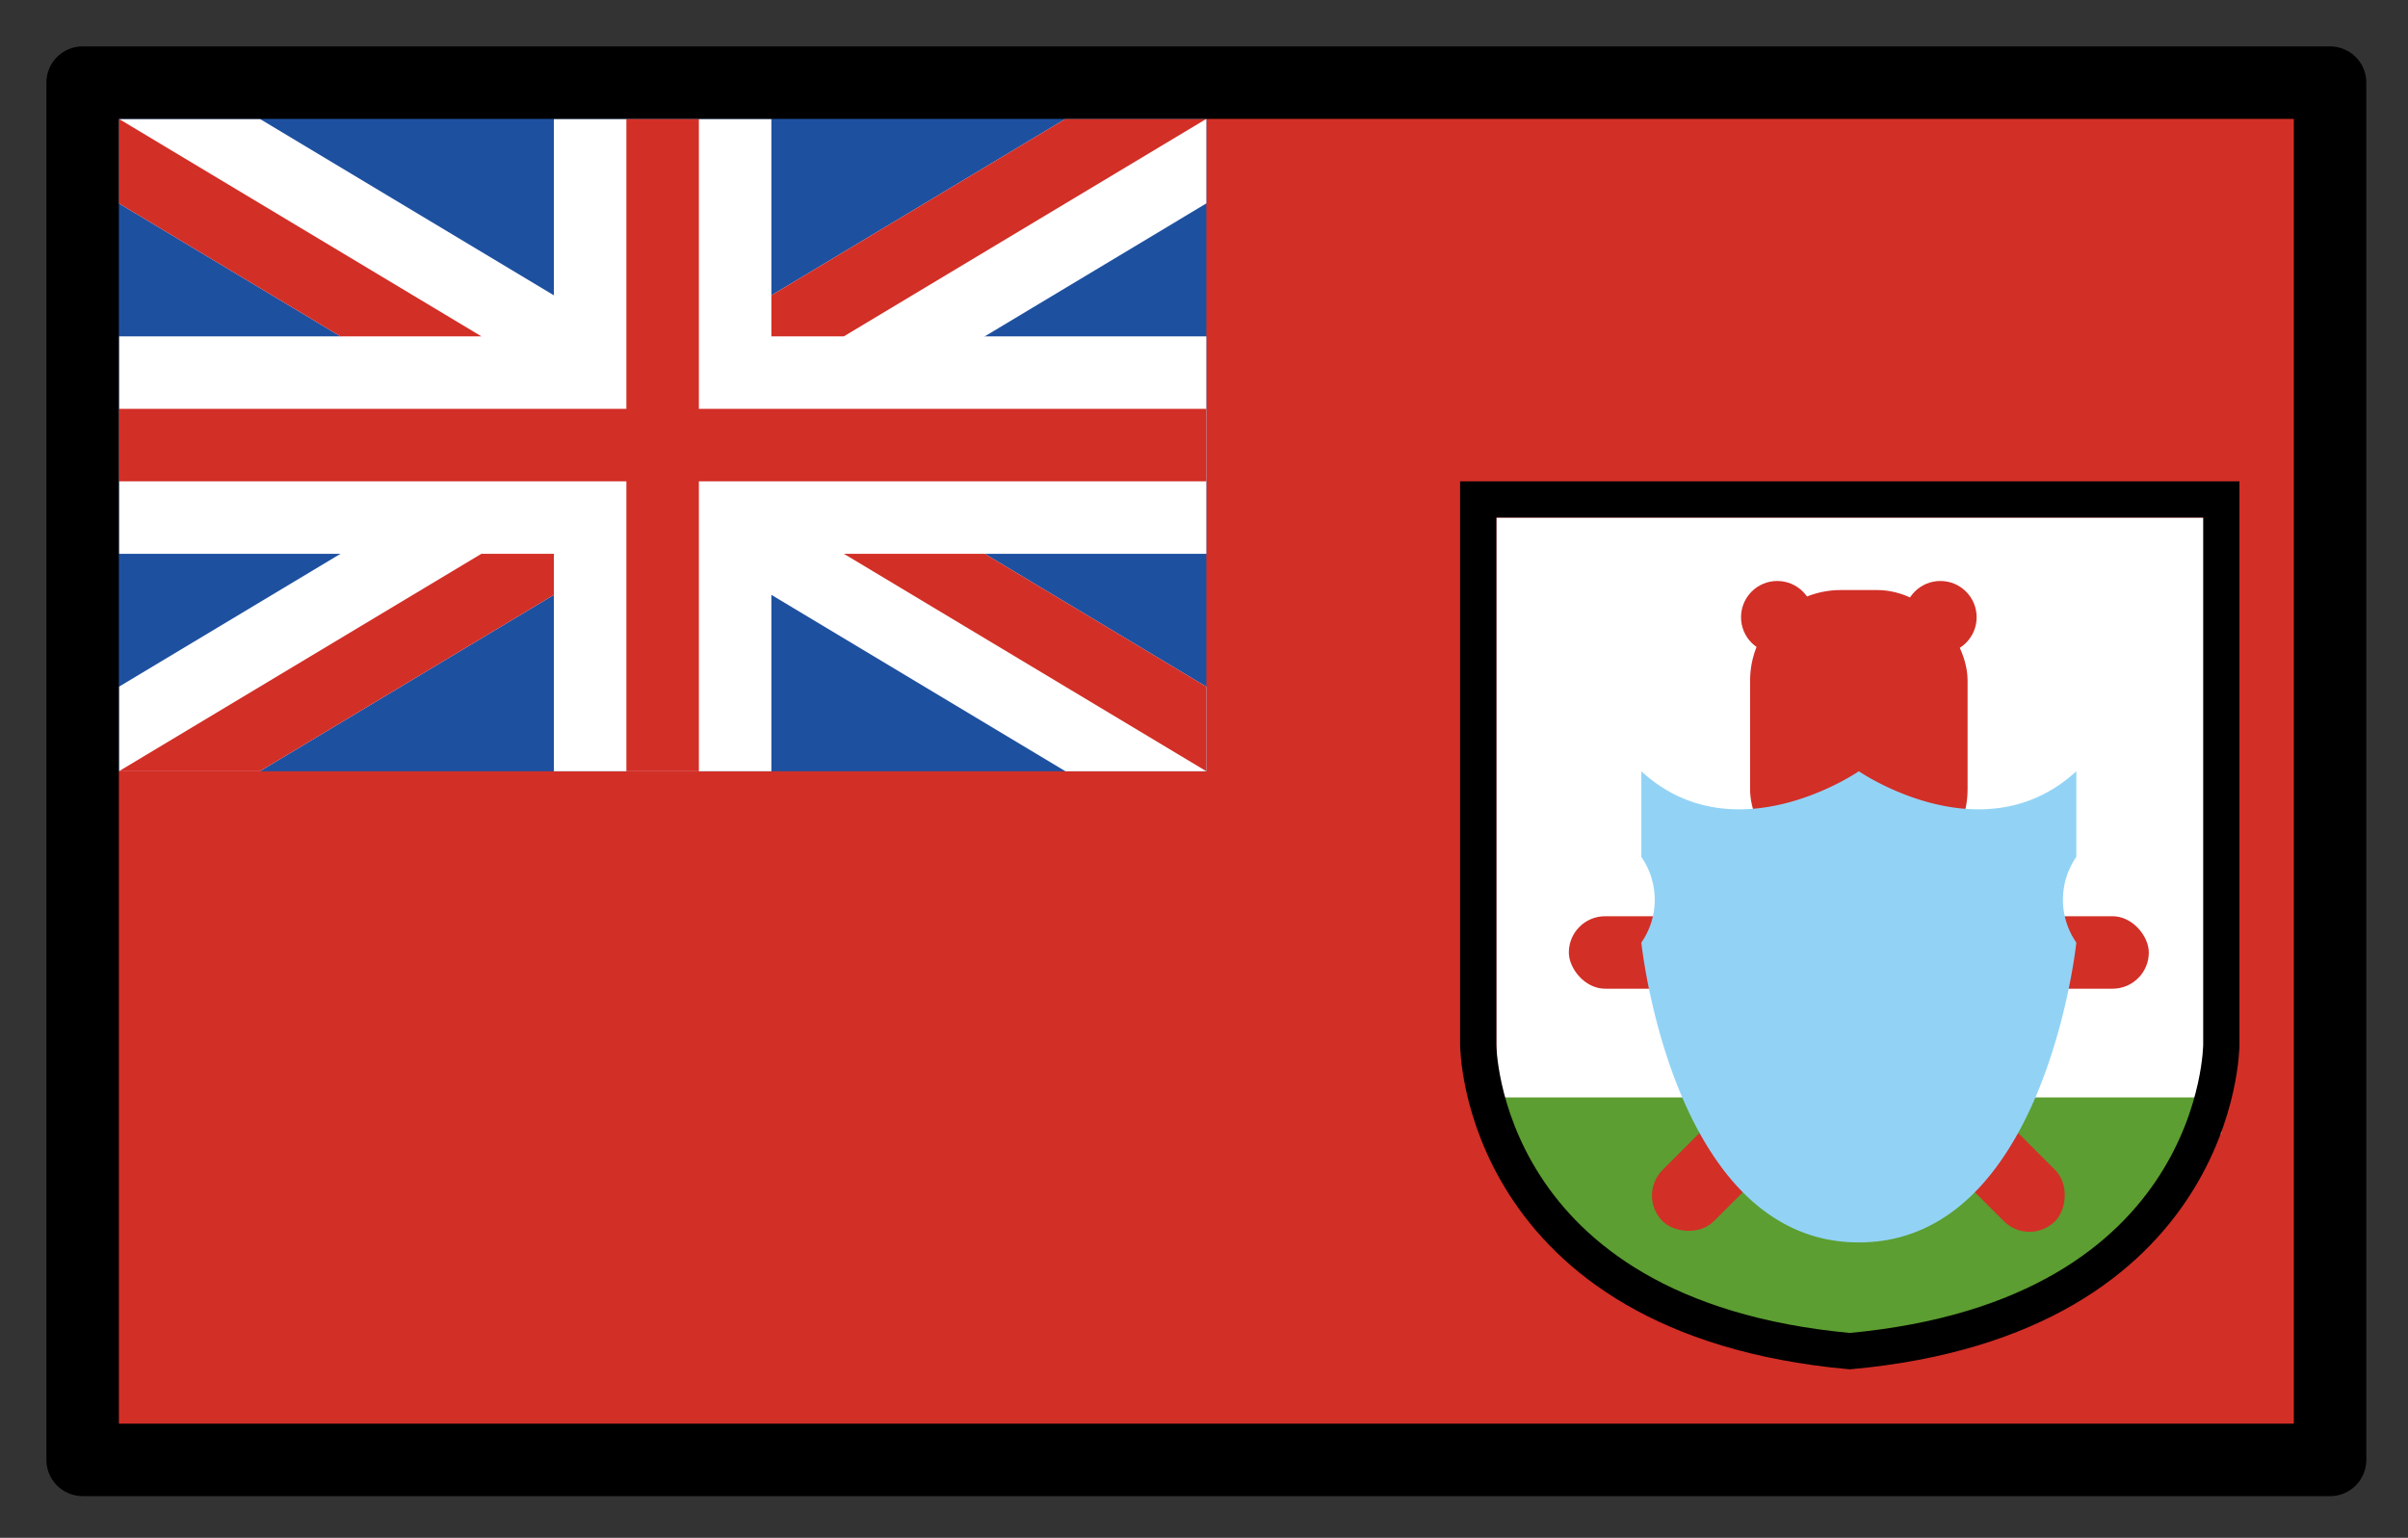 <svg xmlns="http://www.w3.org/2000/svg" role="img" viewBox="2.72 14.72 66.43 42.43"><rect x="2.72" y="14.72" width="66.43" height="42.43" fill="#333333" stroke="none"/><title>1F1E7-1F1F2.svg</title><path fill="#d22f27" d="M5 17h62v38H5z"/><path fill="#1e50a0" d="M5 17h31v19H5z"/><path fill="#fff" d="M9.887 18H6v2.332L32.113 36H36v-2.332L9.887 18z"/><path fill="#fff" d="M36 20.332V18h-3.887L6 33.668V36h3.887L36 20.332z"/><path fill="#fff" d="M6 24h30v6H6z"/><path fill="#fff" d="M18 18h6v18h-6z"/><path fill="#d22f27" d="M20 18h2v18h-2z"/><path fill="#d22f27" d="M6 26h30v2H6zm30 7.668L29.887 30H26l10 6v-2.332zM36 18h-3.887L24 22.868V24h2l10-6zM6 20.332L12.113 24H16L6 18v2.332zM6 36h3.887L18 31.132V30h-2L6 36z"/><path fill="#fff" d="M44 29h20v17H44z"/><path fill="#5c9e31" d="M43.913 45v.493a3.807 3.807 0 0 0 .124 1.225 3.858 3.858 0 0 0 .269.656 4.561 4.561 0 0 0 .353.559 4.066 4.066 0 0 0 .399.457 5.244 5.244 0 0 0 .56.489c.217.16.43.326.659.467.2.123.404.239.607.357.25.145.513.26.768.393.287.15.592.257.887.388.162.072.328.135.495.193.112.039.222.088.335.118.188.05.364.134.554.178.163.038.318.109.482.15.112.028.22.07.33.103.114.033.228.069.345.091.13.025.258.062.384.096s.254.074.381.097c.195.036.383.099.579.134.188.033.376.077.563.119.078.017.158.02.233.039a4.946 4.946 0 0 0 .643.115.305.305 0 0 0 .217-.001 1.402 1.402 0 0 0 .154-.012c.186-.035.37-.081.556-.105.098-.013.194-.037.29-.056.166-.033.331-.074.496-.111.071-.016.144-.024.212-.045.147-.046.298-.072.447-.109.128-.032.259-.054.385-.095.173-.056.35-.094.524-.144a3.412 3.412 0 0 0 .334-.095 4.127 4.127 0 0 1 .437-.138c.187-.052.367-.123.553-.178.24-.071.473-.172.708-.263.188-.073.377-.142.561-.227q.271-.126.545-.244c.24-.103.47-.225.702-.344a4.637 4.637 0 0 0 .449-.259c.212-.141.295-.416.455-.62.183-.235.395-.446.578-.682a5.303 5.303 0 0 0 .368-.552c.169-.285.324-.577.478-.87l.201-.379.369-.697A1.262 1.262 0 0 0 63.998 45z"/><circle cx="56.25" cy="31.75" r="1" fill="#d22f27"/><circle cx="51.75" cy="31.75" r="1" fill="#d22f27"/><rect width="6" height="8" x="51" y="31" fill="#d22f27" rx="2.5" ry="2.5"/><rect width="4" height="2" x="58" y="40" fill="#d22f27" rx="1" ry="1"/><rect width="4" height="2" x="56" y="46" fill="#d22f27" rx="1" ry="1" transform="rotate(45 58 47)"/><rect width="4" height="2" x="48" y="46" fill="#d22f27" rx="1" ry="1" transform="rotate(135 50 47)"/><rect width="4" height="2" x="46" y="40" fill="#d22f27" rx="1" ry="1"/><path fill="#92d3f5" d="M60 36c-2.571 2.364-6 0-6 0s-3.429 2.364-6 0v2.364a2.076 2.076 0 0 1 0 2.364S48.857 49 54 49s6-8.273 6-8.273a2.076 2.076 0 0 1 0-2.364z"/><path fill="none" stroke="#000" stroke-miterlimit="10" d="M53.75 28.5H43.5v15.04s0 7.52 10.25 8.46C64 51.06 64 43.54 64 43.54V28.5z"/><g><path fill="none" stroke="#000" stroke-linecap="round" stroke-linejoin="round" stroke-width="2" d="M5 17h62v38H5z"/></g></svg>